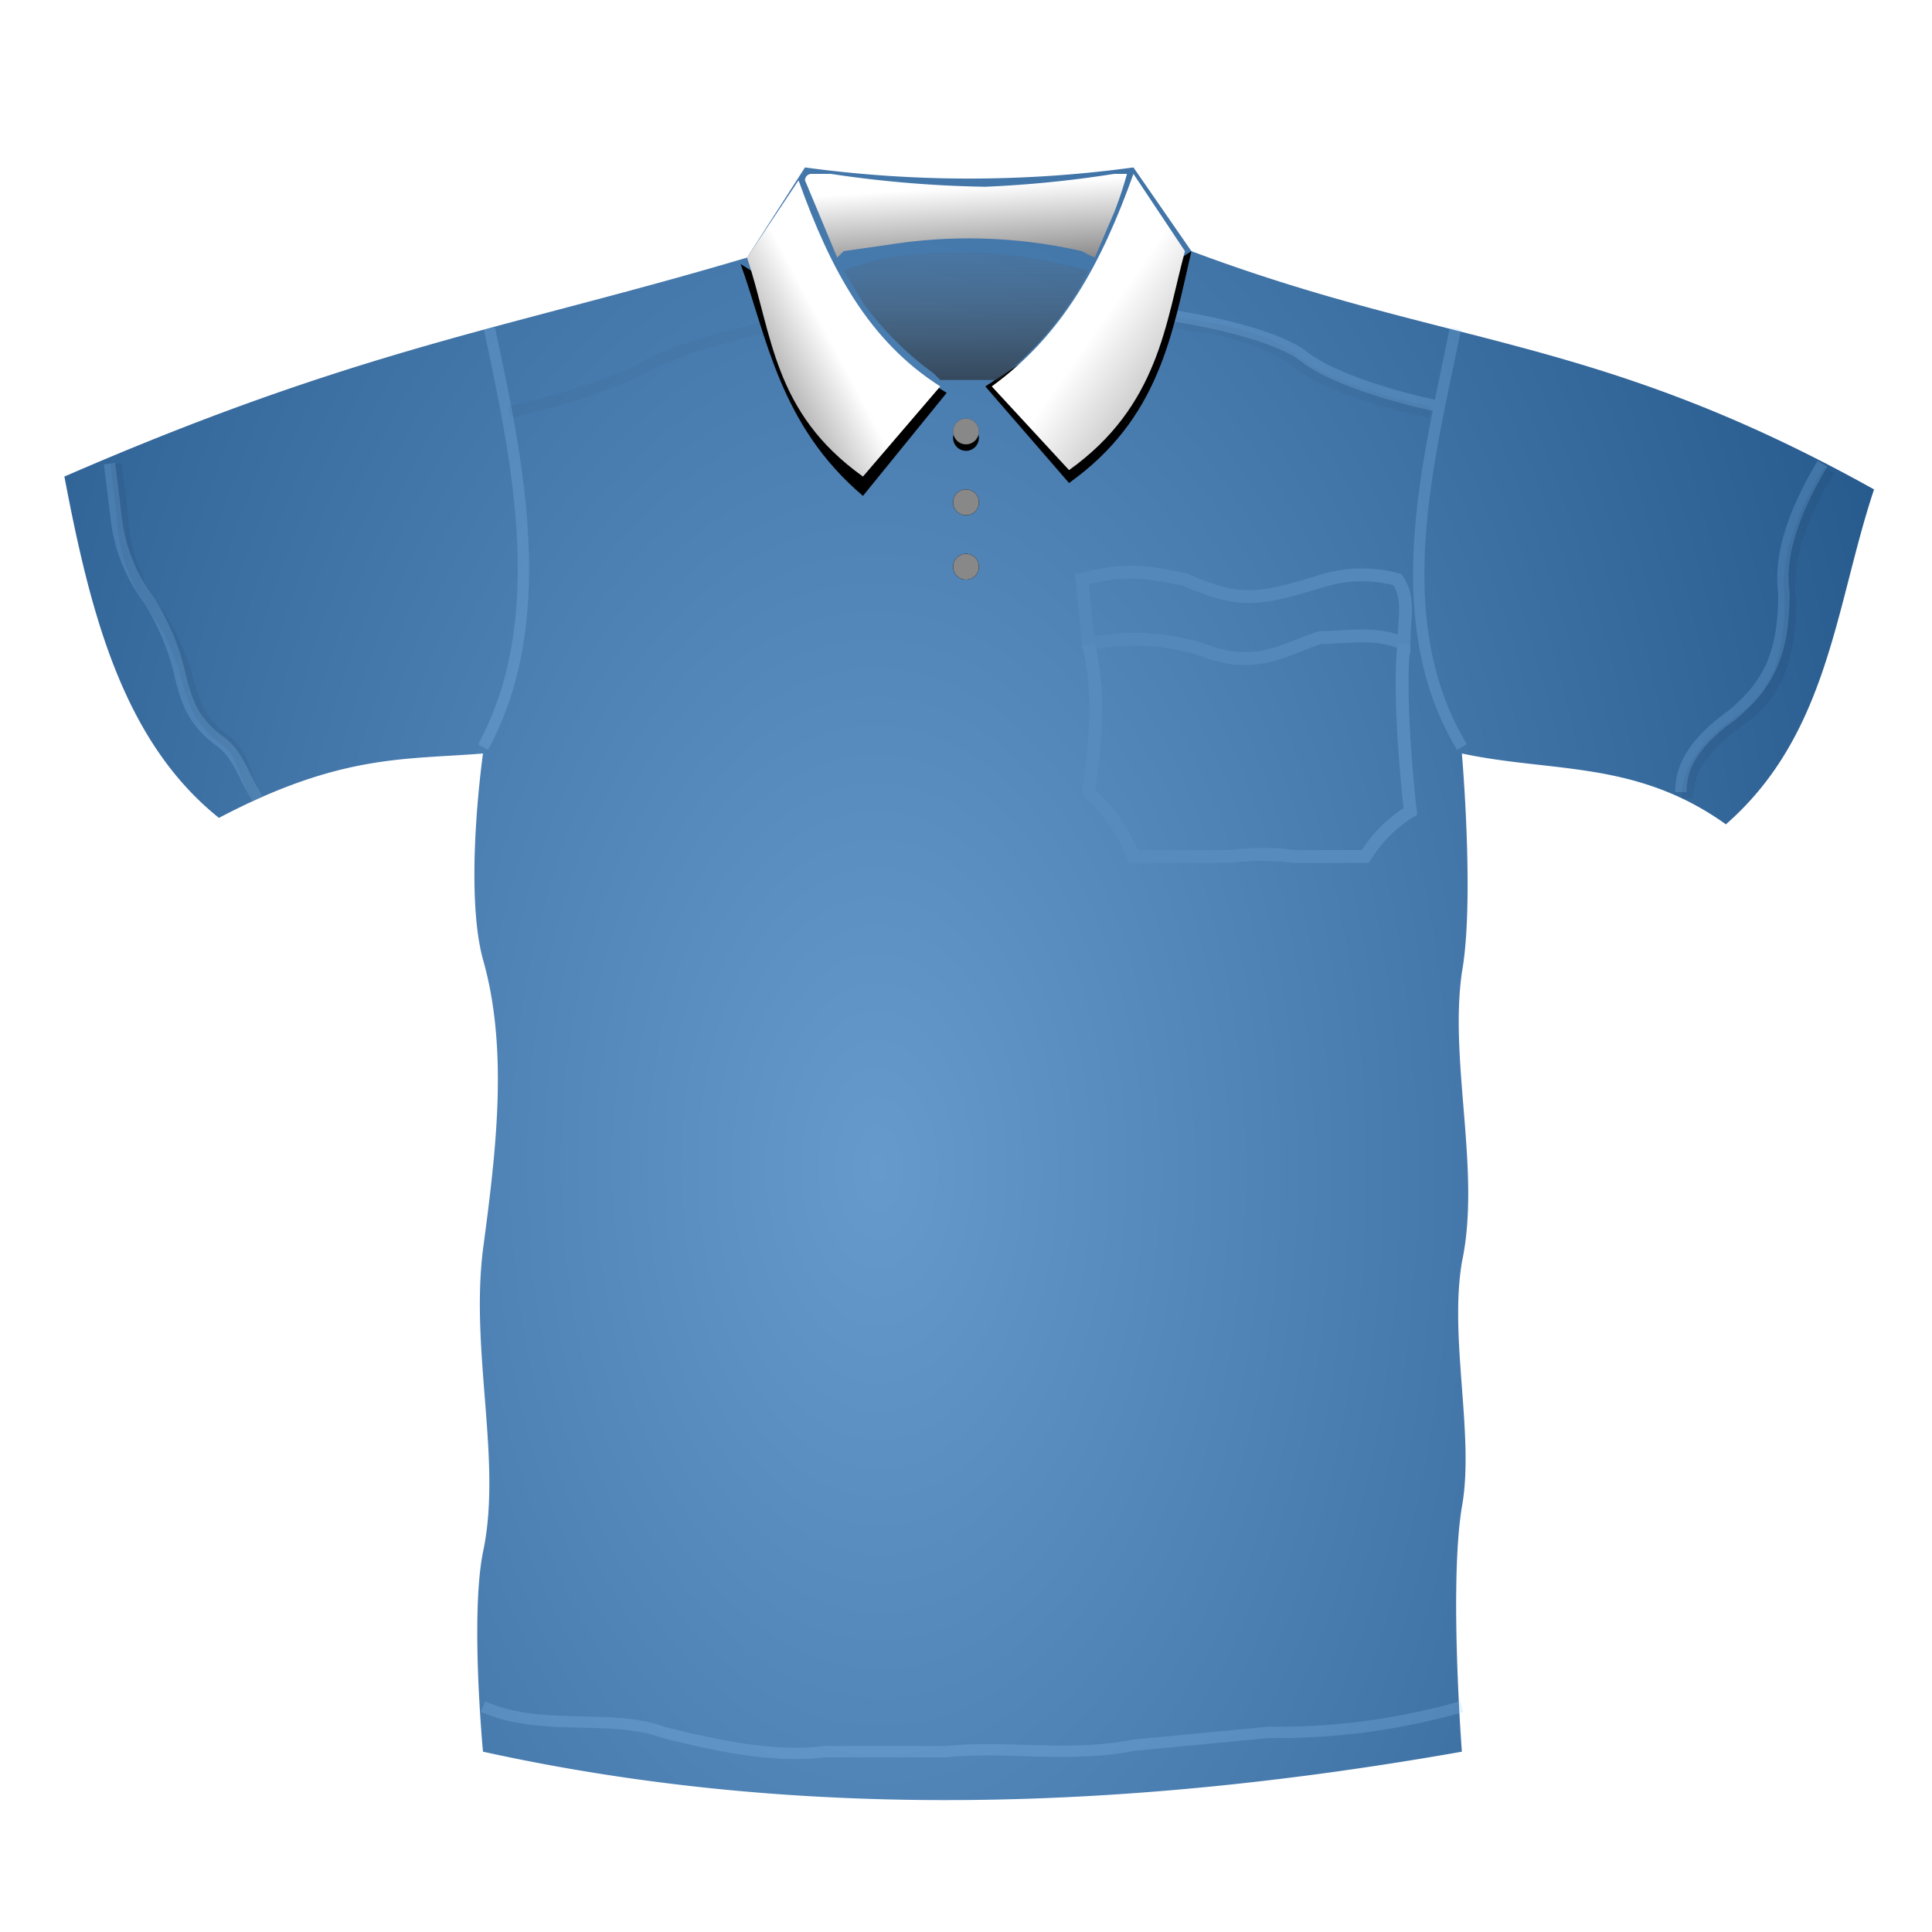 <svg id="Слой_1" data-name="Слой 1" xmlns="http://www.w3.org/2000/svg" xmlns:xlink="http://www.w3.org/1999/xlink" viewBox="0 0 300 300"><defs><style>.cls-3,.cls-6,.cls-9{fill:none}.cls-3{stroke:#99ceff}.cls-3,.cls-6,.cls-9{stroke-width:1.76px}.cls-3{stroke-opacity:.22}.cls-6,.cls-9{stroke:#000}.cls-6{opacity:.03}.cls-9{opacity:.05}.cls-16{opacity:.21;isolation:isolate}.cls-24{fill-opacity:.94}</style><radialGradient id="Безымянный_градиент_7" cx="141" cy="148" r="142" gradientTransform="matrix(1.91 -.01 -.02 -3.19 -130 655)" gradientUnits="userSpaceOnUse"><stop offset="0" stop-color="#69c"/><stop offset="1" stop-color="#036"/></radialGradient><linearGradient id="Безымянный_градиент_2" x1="150" y1="117" x2="150" y2="230" gradientTransform="matrix(1 0 0 -1 0 302)" gradientUnits="userSpaceOnUse"><stop offset="0" stop-opacity="0"/><stop offset="1" stop-opacity="0"/></linearGradient><linearGradient id="Безымянный_градиент_3" x1="150" y1="228" x2="150" y2="267" gradientTransform="matrix(1 0 0 -1 0 302)" gradientUnits="userSpaceOnUse"><stop offset="0"/><stop offset="1" stop-color="#666" stop-opacity="0"/></linearGradient><linearGradient id="Безымянный_градиент_4" x1="113" y1="243" x2="128" y2="251" gradientTransform="matrix(1 0 0 -1 0 302)" gradientUnits="userSpaceOnUse"><stop offset="0" stop-color="gray"/><stop offset="1" stop-color="#fff"/></linearGradient><linearGradient id="Безымянный_градиент_5" x1="181" y1="245" x2="171" y2="252" gradientTransform="matrix(1 0 0 -1 0 302)" gradientUnits="userSpaceOnUse"><stop offset="0" stop-color="#ccc"/><stop offset="1" stop-color="#fff"/></linearGradient><linearGradient id="Безымянный_градиент_6" x1="151" y1="257" x2="150" y2="273" gradientTransform="matrix(1 0 0 -1 0 302)" gradientUnits="userSpaceOnUse"><stop offset="0" stop-color="#666"/><stop offset="1" stop-color="#fff"/></linearGradient><radialGradient id="Безымянный_градиент_13" cx="5374" cy="-3398" r="333" gradientTransform="matrix(.01 0 0 -.01 79 27)" gradientUnits="userSpaceOnUse"><stop offset="0" stop-color="#fff"/><stop offset="1" stop-color="#333"/></radialGradient><radialGradient id="Безымянный_градиент_14" cx="-5313" cy="-3888" r="333" gradientTransform="matrix(-.01 0 0 -.01 88 27)" gradientUnits="userSpaceOnUse"><stop offset="0" stop-color="#fff"/><stop offset="1"/></radialGradient><radialGradient id="Безымянный_градиент_15" cx="6425" cy="-4311" r="333" gradientTransform="matrix(.01 0 0 -.01 79 27)" gradientUnits="userSpaceOnUse"><stop offset="0" stop-color="#fff"/><stop offset="1" stop-color="#888"/></radialGradient><radialGradient id="Безымянный_градиент_13-2" cx="5370" cy="-3790" r="333" gradientTransform="matrix(.01 0 0 -.01 79 33)" xlink:href="#Безымянный_градиент_13"/><radialGradient id="Безымянный_градиент_14-2" cx="-5308" cy="-4316" r="333" gradientTransform="matrix(-.01 0 0 -.01 88 33)" xlink:href="#Безымянный_градиент_14"/><radialGradient id="Безымянный_градиент_15-2" cx="6419" cy="-4784" r="333" gradientTransform="matrix(.01 0 0 -.01 79 33)" xlink:href="#Безымянный_градиент_15"/><radialGradient id="Безымянный_градиент_13-3" cx="5369" cy="-4176" r="333" gradientTransform="matrix(.01 0 0 -.01 79 39)" xlink:href="#Безымянный_градиент_13"/><radialGradient id="Безымянный_градиент_14-3" cx="-5307" cy="-4737" r="333" gradientTransform="matrix(-.01 0 0 -.01 88 39)" xlink:href="#Безымянный_градиент_14"/><radialGradient id="Безымянный_градиент_15-3" cx="6418" cy="-5249" r="333" gradientTransform="matrix(.01 0 0 -.01 79 39)" xlink:href="#Безымянный_градиент_15"/></defs><path d="M125 26a189 189 0 0 0 51 0l9 13c40 15 63 13 106 37-6 18-7 38-23 52-14-10-27-8-41-11 0 0 2 23 0 34-2 14 3 31 0 45-2 12 2 27 0 38-2 12 0 38 0 38-51 9-102 11-152 0 0 0-2-21 0-31 3-14-2-31 0-47 2-15 4-31 0-45-3-11 0-32 0-32-12 1-22 0-41 10-15-12-20-32-24-53 46-20 69-23 106-34z" fill="url(#Безымянный_градиент_7)"/><path d="M79 63s14-3 20-7c6-3 19-6 19-6" stroke-width="2" stroke-opacity="0" stroke="#99ceff" fill="none"/><path class="cls-3" d="M223 63s-15-3-21-8c-6-4-20-6-20-6M283 72c-3 5-7 13-6 20 0 9-2 14-8 19-7 5-8 9-8 12M17 72l1 8a26 26 0 0 0 5 13 37 37 0 0 1 5 12c1 4 2 7 6 10 3 2 4 6 6 9M75 265c9 4 20 1 28 4 8 2 17 4 25 3h19c9-1 19 1 29-1l21-2a104 104 0 0 0 30-4M226 51c-4 20-11 45 1 65M76 51c4 19 10 45-1 65"/><path d="M129 41c13-4 27-3 41 0" stroke="#5ca2e3" stroke-opacity="0" stroke-width="2" fill="none"/><path d="M147 60h6v41h-6z" fill="url(#Безымянный_градиент_2)" stroke-linecap="round" stroke-opacity="0" stroke-width="2" stroke="#99ceff"/><path class="cls-6" d="M222 64s-15-3-21-8-20-6-20-6M79 64s14-3 21-7c5-3 18-6 18-6"/><path class="cls-9" d="M18 72l1 8a26 26 0 0 0 4 13 37 37 0 0 1 6 12c1 4 2 7 6 10 3 2 3 6 5 9M284 73c-3 5-7 13-6 20 0 9-2 15-8 19-7 5-8 9-8 12"/><path d="M168 90l1 10a35 35 0 0 1 18 1c8 3 12 0 18-2 4 0 9-1 13 1 0-4 1-7-1-10a21 21 0 0 0-11 0c-10 3-13 4-22 0-5-1-9-2-16 0z" stroke="#5488ba" stroke-width="2" fill="none"/><path d="M168 90l1 9a35 35 0 0 1 18 1c8 3 12 0 18-1h12c1-4 2-7 0-10a21 21 0 0 0-11 1c-10 2-13 3-23 0-4-2-8-2-15 0z" stroke-opacity="0" stroke="#000" stroke-width="2" fill="none"/><path d="M169 100c2 8 1 16 0 23a26 26 0 0 1 7 10h15a38 38 0 0 1 10 0h11a21 21 0 0 1 7-7s-2-17-1-26" stroke="#578abd" stroke-width="2" fill="none"/><path d="M147 61l-13 16c-13-11-15-25-19-36M153 60l13 15c14-10 16-23 19-36"/><path d="M145 58a50 50 0 0 1-11-11l-3-5a43 43 0 0 1 7-2 74 74 0 0 1 27 1l4 1-1 2a50 50 0 0 1-13 15h-9l-1-1z" fill="url(#Безымянный_градиент_3)"/><path d="M124 28c5 14 11 25 22 32l-12 14c-14-10-14-22-18-34" fill="url(#Безымянный_градиент_4)"/><path d="M176 27c-5 14-11 25-22 33l12 13c14-10 15-23 18-34" fill="url(#Безымянный_градиент_5)"/><path d="M168 39a79 79 0 0 0-30-1l-7 1-1 1-5-12a1 1 0 0 1 1-1h3a180 180 0 0 0 24 2 175 175 0 0 0 20-2h2a61 61 0 0 1-2 6l-3 7a23 23 0 0 1-2-1z" fill="url(#Безымянный_градиент_6)"/><path d="M152 67a2 2 0 1 1-2-2 2 2 0 0 1 2 2z" fill="url(#Безымянный_градиент_13)"/><path d="M148 68a2 2 0 1 0 2-2 2 2 0 0 0-2 2z" fill="url(#Безымянный_градиент_14)"/><circle cx="150" cy="67" r="2" fill="url(#Безымянный_градиент_15)"/><path class="cls-24" d="M150 67z"/><path d="M150 67z"/><path class="cls-24" d="M151 67z"/><path d="M151 67z"/><path class="cls-24" d="M151 68z"/><path d="M151 68z"/><path class="cls-24" d="M150 68z"/><path d="M150 68z"/><path d="M152 78a2 2 0 1 1-2-2 2 2 0 0 1 2 2z" fill="url(#Безымянный_градиент_13-2)"/><path d="M148 78a2 2 0 1 0 2-2 2 2 0 0 0-2 2z" fill="url(#Безымянный_градиент_14-2)"/><circle cx="150" cy="78" r="2" fill="url(#Безымянный_градиент_15-2)"/><path class="cls-24" d="M150 78v-1 1z"/><path d="M150 78v-1 1z"/><path class="cls-24" d="M151 78l-1-1 1 1z"/><path d="M151 78l-1-1 1 1z"/><path class="cls-24" d="M151 79l-1-1 1 1z"/><path d="M151 79l-1-1 1 1z"/><path class="cls-24" d="M150 79v-1 1z"/><path d="M150 79v-1 1z"/><path d="M152 88a2 2 0 1 1-2-2 2 2 0 0 1 2 2z" fill="url(#Безымянный_градиент_13-3)"/><path d="M148 88a2 2 0 1 0 2-2 2 2 0 0 0-2 2z" fill="url(#Безымянный_градиент_14-3)"/><circle cx="150" cy="88" r="2" fill="url(#Безымянный_градиент_15-3)"/><path class="cls-24" d="M150 88z"/><path d="M150 88z"/><path class="cls-24" d="M151 88h-1 1z"/><path d="M151 88h-1 1z"/><path class="cls-24" d="M151 89h-1 1z"/><path d="M151 89h-1 1z"/><path class="cls-24" d="M150 89z"/><path d="M150 89z"/></svg>